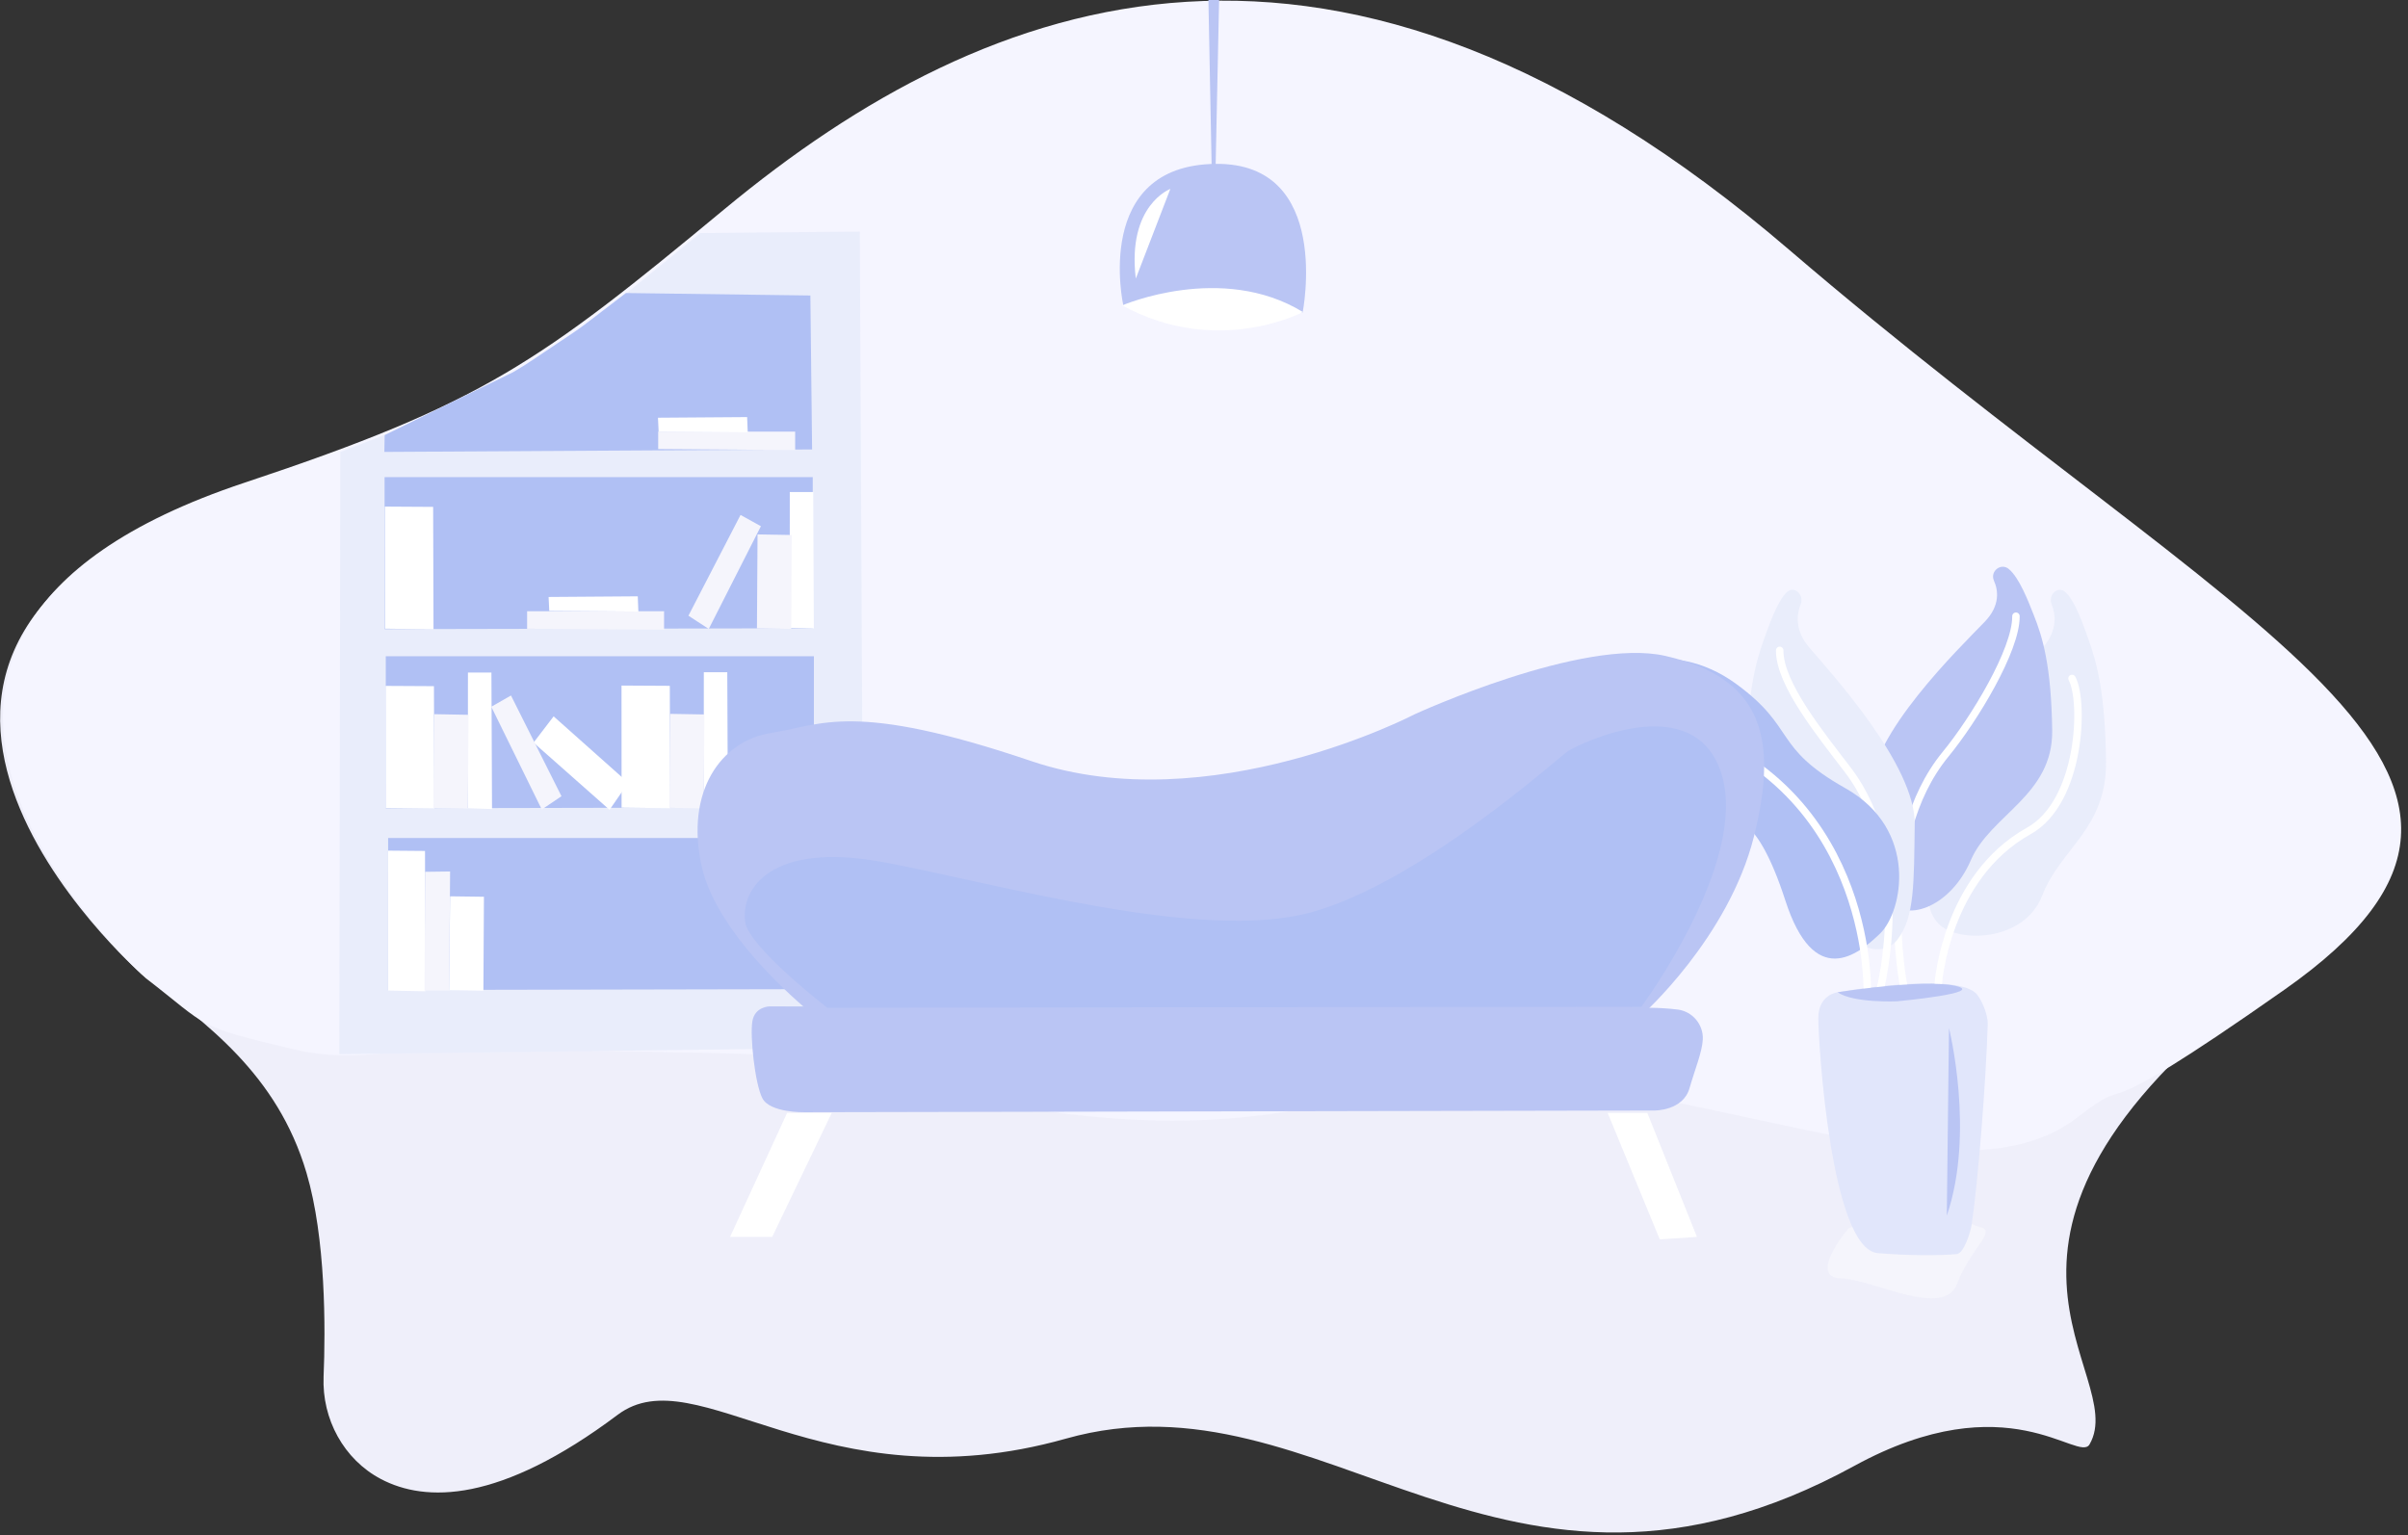 <?xml version="1.0" encoding="UTF-8" standalone="no"?><!DOCTYPE svg PUBLIC "-//W3C//DTD SVG 1.1//EN" "http://www.w3.org/Graphics/SVG/1.1/DTD/svg11.dtd"><svg width="100%" height="100%" viewBox="0 0 287 183" version="1.1" xmlns="http://www.w3.org/2000/svg" xmlns:xlink="http://www.w3.org/1999/xlink" xml:space="preserve" xmlns:serif="http://www.serif.com/" style="fill-rule:evenodd;clip-rule:evenodd;stroke-linecap:round;stroke-linejoin:round;"><rect x="0" y="0" width="287" height="183" fill="#333333" stroke="none"/><g id="Layer_2"><path d="M16.875,116.133c0,0 -44.808,-39.256 11.672,-57.812c28.166,-9.252 34.791,-14.007 56.675,-31.913c31.321,-25.637 72.374,-40.453 125.742,4.745c53.368,45.198 93.643,59.216 58.507,86.316c-39.495,30.462 -15.469,46.126 -20.422,54.712c-1.317,2.285 -9.665,-7.484 -28.047,2.574c-41.868,22.909 -63.176,-11.944 -93.966,-3.25c-29.041,8.2 -43.963,-9.938 -53.415,-2.846c-14.098,10.582 -22.919,10.446 -28.217,7.662c-4.432,-2.334 -7.041,-7.154 -6.837,-12.203c0.233,-5.739 0.275,-16.486 -2.039,-24.307c-3.499,-11.823 -12.012,-17.869 -19.653,-23.678Z" style="fill:#efeffa;fill-rule:nonzero;"/><path d="M17.374,116.609c0,-0 -45.236,-40.11 11.778,-59.068c28.424,-9.456 35.113,-14.311 57.195,-32.611c31.618,-26.195 73.042,-41.333 126.898,4.849c53.856,46.182 95.815,62.349 59.048,88.192c-25.463,17.898 -16.843,9.16 -24.774,15.295c-16.843,13.001 -55.15,-11.427 -86.227,-2.545c-29.309,8.377 -57.821,-4.136 -70.557,-4.985c-5.047,-0.33 -25.412,-0.407 -35.671,-0.957c-5.741,-0.295 -12.071,2.207 -20.025,0.319c-11.988,-2.845 -9.955,-2.55 -17.665,-8.489Z" style="fill:#f5f5ff;fill-rule:nonzero;"/><g id="books"><path d="M65.985,42.039l-14.686,9.884c-0.192,0.116 -0.532,-1.971 -0.738,-1.882l-10,3.841l-0.115,71.784l62.505,-0.769l-0.476,-97.289l-19.009,0.174l-17.481,14.257Z" style="fill:#e9edfb;fill-rule:nonzero;"/><path d="M61.145,44.374l-15.297,7.496l-0.039,2.004l50.981,-0.296l-0.204,-18.35l-21.984,-0.295l-4.929,3.77c-0.863,0.653 -1.918,1.348 -3.25,2.234c-2.211,1.463 -3.546,2.441 -5.278,3.437Z" style="fill:#b0c0f4;fill-rule:nonzero;"/><path d="M45.836,56.879l0,18.122l51.028,-0.103l0.003,-18.019l-51.031,0Z" style="fill:#b0c0f4;fill-rule:nonzero;"/><path d="M45.978,78.231l0,18.125l51.025,-0.103l0.003,-18.022l-51.028,0Z" style="fill:#b0c0f4;fill-rule:nonzero;"/><path d="M46.258,99.896l0,18.125l51.025,-0.103l0.003,-18.022l-51.028,0Z" style="fill:#b0c0f4;fill-rule:nonzero;"/><path d="M63.592,88.531l2.393,-3.132l8.891,7.919l-2.225,3.224l-9.059,-8.011Z" style="fill:#fff;fill-rule:nonzero;"/><path d="M45.963,81.768l5.756,0.032l0.044,14.591l-5.791,-0.07l-0.009,-14.553Z" style="fill:#fff;fill-rule:nonzero;"/><path d="M58.557,84.253l2.346,-1.342l6.016,12.009l-2.346,1.581l-6.016,-12.248Z" style="fill:#f5f5fc;fill-rule:nonzero;"/><path d="M55.773,80.178l2.798,0l0.071,16.267l-2.875,-0.074l0.006,-16.193Z" style="fill:#fff;fill-rule:nonzero;"/><path d="M51.757,85.139l4.078,0.074l-0.068,11.193l-4.081,-0.062l0.071,-11.205Z" style="fill:#f5f5fc;fill-rule:nonzero;"/><path d="M74.076,81.726l5.756,0.033l0.041,14.591l-5.788,-0.071l-0.009,-14.553Z" style="fill:#fff;fill-rule:nonzero;"/><path d="M83.886,80.137l2.795,0l0.071,16.266l-2.872,-0.074l0.006,-16.192Z" style="fill:#fff;fill-rule:nonzero;"/><path d="M79.87,85.101l4.078,0.071l-0.068,11.196l-4.084,-0.065l0.074,-11.202Z" style="fill:#f5f5fc;fill-rule:nonzero;"/><path d="M46.261,101.406l4.394,0.038l0.033,16.728l-4.421,-0.083l-0.006,-16.683Z" style="fill:#fff;fill-rule:nonzero;"/><path d="M50.67,103.929l2.976,-0.038l-0.107,14.204l-2.94,-0.003l0.071,-14.163Z" style="fill:#f5f5fc;fill-rule:nonzero;"/><path d="M53.646,106.852l4.033,0.053l-0.065,11.196l-4.084,-0.065l0.116,-11.184Z" style="fill:#fff;fill-rule:nonzero;"/><path d="M78.446,51.451l0,2.083l16.326,0.115l0,-2.198l-16.326,0Z" style="fill:#f5f5fc;fill-rule:nonzero;"/><path d="M78.422,49.799l0.077,1.666l10.62,0.077l-0.071,-1.82l-10.626,0.077Z" style="fill:#fff;fill-rule:nonzero;"/><path d="M45.868,60.392l5.756,0.035l0.045,14.592l-5.789,-0.074l-0.012,-14.553Z" style="fill:#fff;fill-rule:nonzero;"/><path d="M90.688,62.732l-2.426,-1.344l-6.211,12.011l2.423,1.578l6.214,-12.245Z" style="fill:#f5f5fc;fill-rule:nonzero;"/><path d="M94.131,58.652l2.795,0l0.071,16.263l-2.872,-0.071l0.006,-16.192Z" style="fill:#fff;fill-rule:nonzero;"/><path d="M90.289,63.707l4.078,0.071l-0.068,11.196l-4.081,-0.065l0.071,-11.202Z" style="fill:#f5f5fc;fill-rule:nonzero;"/><path d="M62.823,72.871l0,2.083l16.326,0.115l0,-2.198l-16.326,0Z" style="fill:#f5f5fc;fill-rule:nonzero;"/><path d="M65.385,71.166l0.08,1.663l10.62,0.077l-0.071,-1.817l-10.629,0.077Z" style="fill:#fff;fill-rule:nonzero;"/></g><g id="flower"><path d="M220.298,146.456c0,0 -4.905,5.786 -0.886,5.945c4.019,0.16 12.263,4.823 13.841,0.645c1.578,-4.179 4.727,-6.268 2.804,-6.749c-1.924,-0.482 -3.679,-2.412 -7.71,-2.09c-4.03,0.323 -8.049,2.249 -8.049,2.249Z" style="fill:#f5f5fc;fill-rule:nonzero;"/><path d="M219.016,118.29c0,0 -2.299,0.248 -2.299,3.094c0,2.845 1.477,27.519 7.092,28.003c3.649,0.317 7.511,0.296 9.42,0.113c0.824,-0.08 1.634,-2.571 1.773,-3.57c0.742,-4.902 1.696,-16.843 1.906,-23.799c0.041,-1.403 -0.925,-3.285 -1.43,-3.746c-2.79,-2.547 -16.462,-0.095 -16.462,-0.095Z" style="fill:#e1e6fb;fill-rule:nonzero;"/><path d="M246.183,70.595c-0.886,-0.824 -2.121,0.296 -1.652,1.46c0.447,1.114 0.757,3.049 -1.031,5.124c-2.774,3.218 -12.783,14.092 -12.682,21.083c0.1,6.991 -2.069,8.941 0,11.604c2.068,2.662 10.404,2.556 12.585,-3.103c2.18,-5.658 7.712,-7.946 7.606,-16.042c-0.107,-8.096 -1.076,-11.654 -2.069,-14.426c-0.614,-1.758 -1.596,-4.612 -2.757,-5.7Z" style="fill:#e9edfb;fill-rule:nonzero;"/><path d="M231.022,117.241c0,0 0.886,-12.673 10.791,-18.19c6.205,-3.457 6.625,-15.457 5.141,-18.17" style="fill:none;fill-rule:nonzero;stroke:#fff;stroke-width:0.89px;"/><path d="M232.292,122.563c0,0 3.121,12.475 -0.26,22.354" style="fill:#bac5f4;fill-rule:nonzero;"/><path d="M239.425,67.835c-0.942,-0.789 -2.272,0.275 -1.773,1.395c0.479,1.067 0.81,2.917 -1.105,4.899c-2.972,3.079 -13.693,13.481 -13.592,20.167c0.1,6.687 0,10.614 2.228,13.162c2.228,2.547 7.387,0.502 9.713,-4.912c2.325,-5.413 9.804,-7.718 9.697,-15.468c-0.106,-7.751 -1.152,-11.146 -2.213,-13.8c-0.659,-1.672 -1.714,-4.402 -2.955,-5.443Z" style="fill:#bac5f4;fill-rule:nonzero;"/><path d="M226.885,117.501c0,0 -3.487,-17.242 5.002,-27.59c3.396,-4.136 8.431,-12.446 8.386,-16.452" style="fill:none;fill-rule:nonzero;stroke:#fff;stroke-width:0.89px;"/><path d="M212.967,70.595c0.872,-0.824 2.104,0.296 1.64,1.46c-0.443,1.114 -0.75,3.049 1.023,5.124c2.751,3.218 12.676,14.092 12.579,21.083c-0.098,6.991 0,11.096 -2.069,13.761c-2.068,2.665 -6.829,0.526 -8.992,-5.133c-2.163,-5.658 -9.071,-8.073 -8.985,-16.169c0.085,-8.096 1.066,-11.654 2.05,-14.426c0.633,-1.758 1.605,-4.612 2.754,-5.7Z" style="fill:#e9edfb;fill-rule:nonzero;"/><path d="M224.119,117.814c0,-0 3.995,-15.661 -3.865,-26.003c-3.144,-4.136 -8.179,-10.271 -8.138,-14.278" style="fill:none;fill-rule:nonzero;stroke:#fff;stroke-width:0.89px;"/><path d="M206.594,97.904c0,0 -8.212,0.189 -12.644,-9.786c-4.433,-9.976 5.54,-11.988 12.895,-6.649c7.354,5.34 4.332,7.556 13.096,12.494c8.764,4.937 6.852,14.709 4.137,17.327c-2.716,2.618 -7.857,6.649 -11.285,-3.93c-3.428,-10.579 -6.199,-9.456 -6.199,-9.456Z" style="fill:#b0c0f4;fill-rule:nonzero;"/><path d="M222.544,117.939c0,-0 0.591,-24.931 -24.144,-31.801" style="fill:none;fill-rule:nonzero;stroke:#fff;stroke-width:0.89px;"/><path d="M219.016,118.29c0,0 10.067,-1.619 14,-0.771c3.933,0.848 -6.938,1.85 -6.938,1.85c0,0 -5.18,0.23 -7.062,-1.079Z" style="fill:#bac5f4;fill-rule:nonzero;"/></g><path d="M96.876,120.926c0,0 -11.347,-8.95 -13.265,-17.729c-1.918,-8.779 2.237,-14.864 8.309,-15.821c6.073,-0.957 9.751,-3.841 31.003,3.357c21.252,7.198 45.706,-5.594 45.706,-5.594c0,0 19.984,-9.192 29.845,-6.95c11.228,2.55 13.616,9.347 10.581,21.494c-3.035,12.148 -13.374,21.335 -13.374,21.335l-98.805,-0.092Z" style="fill:#bac5f4;fill-rule:nonzero;"/><path d="M91.74,119.974c0,0 -1.773,0 -2.068,1.773c-0.296,1.773 0.295,7.388 1.182,9.161c0.886,1.772 5.044,1.684 5.044,1.684l101.332,-0.207c-0,0 3.365,0.035 4.136,-2.659c0.618,-2.166 1.519,-4.326 1.584,-5.822c0.079,-1.752 -1.201,-3.296 -2.937,-3.545c-1.1,-0.136 -2.207,-0.209 -3.315,-0.219c-7.686,-0.003 -104.958,-0.166 -104.958,-0.166Z" style="fill:#bac5f4;fill-rule:nonzero;"/><path d="M87.012,147.455l6.796,-14.775l5.319,0l-7.092,14.775l-5.023,0Z" style="fill:#fff;fill-rule:nonzero;"/><path d="M191.615,132.68l6.206,15.07l4.432,-0.295l-5.91,-14.775l-4.728,0Z" style="fill:#fff;fill-rule:nonzero;"/><path d="M98.598,120.134c0,0 -9.34,-7.207 -9.777,-10.206c-0.571,-3.886 2.954,-9.692 16.612,-7.121c13.657,2.57 37.74,9.526 50.792,5.965c13.051,-3.56 29.48,-18.447 30.662,-19.233c1.182,-0.786 15.147,-7.665 18.321,2.816c3.173,10.481 -9.586,27.667 -9.586,27.667l-97.024,0.112Z" style="fill:#b0c0f4;fill-rule:nonzero;"/><path d="M144.027,0l0.387,20.011l0.47,-0.086l0.416,-19.925l-1.273,0Z" style="fill:#bac5f4;fill-rule:nonzero;"/><path d="M133.883,36.404c0,0 -3.724,-16.71 11.01,-16.869c13.938,-0.151 10.362,17.729 10.362,17.729l-21.372,-0.86Z" style="fill:#bac5f4;fill-rule:nonzero;"/><path d="M133.753,36.407c-0,-0 11.855,-5.132 21.538,0.792c-0,-0 -10.192,5.422 -21.538,-0.792Z" style="fill:#fff;fill-rule:nonzero;"/><path d="M139.488,22.522c0,-0 -5.168,1.927 -4.116,10.685" style="fill:#fff;fill-rule:nonzero;"/></g></svg>